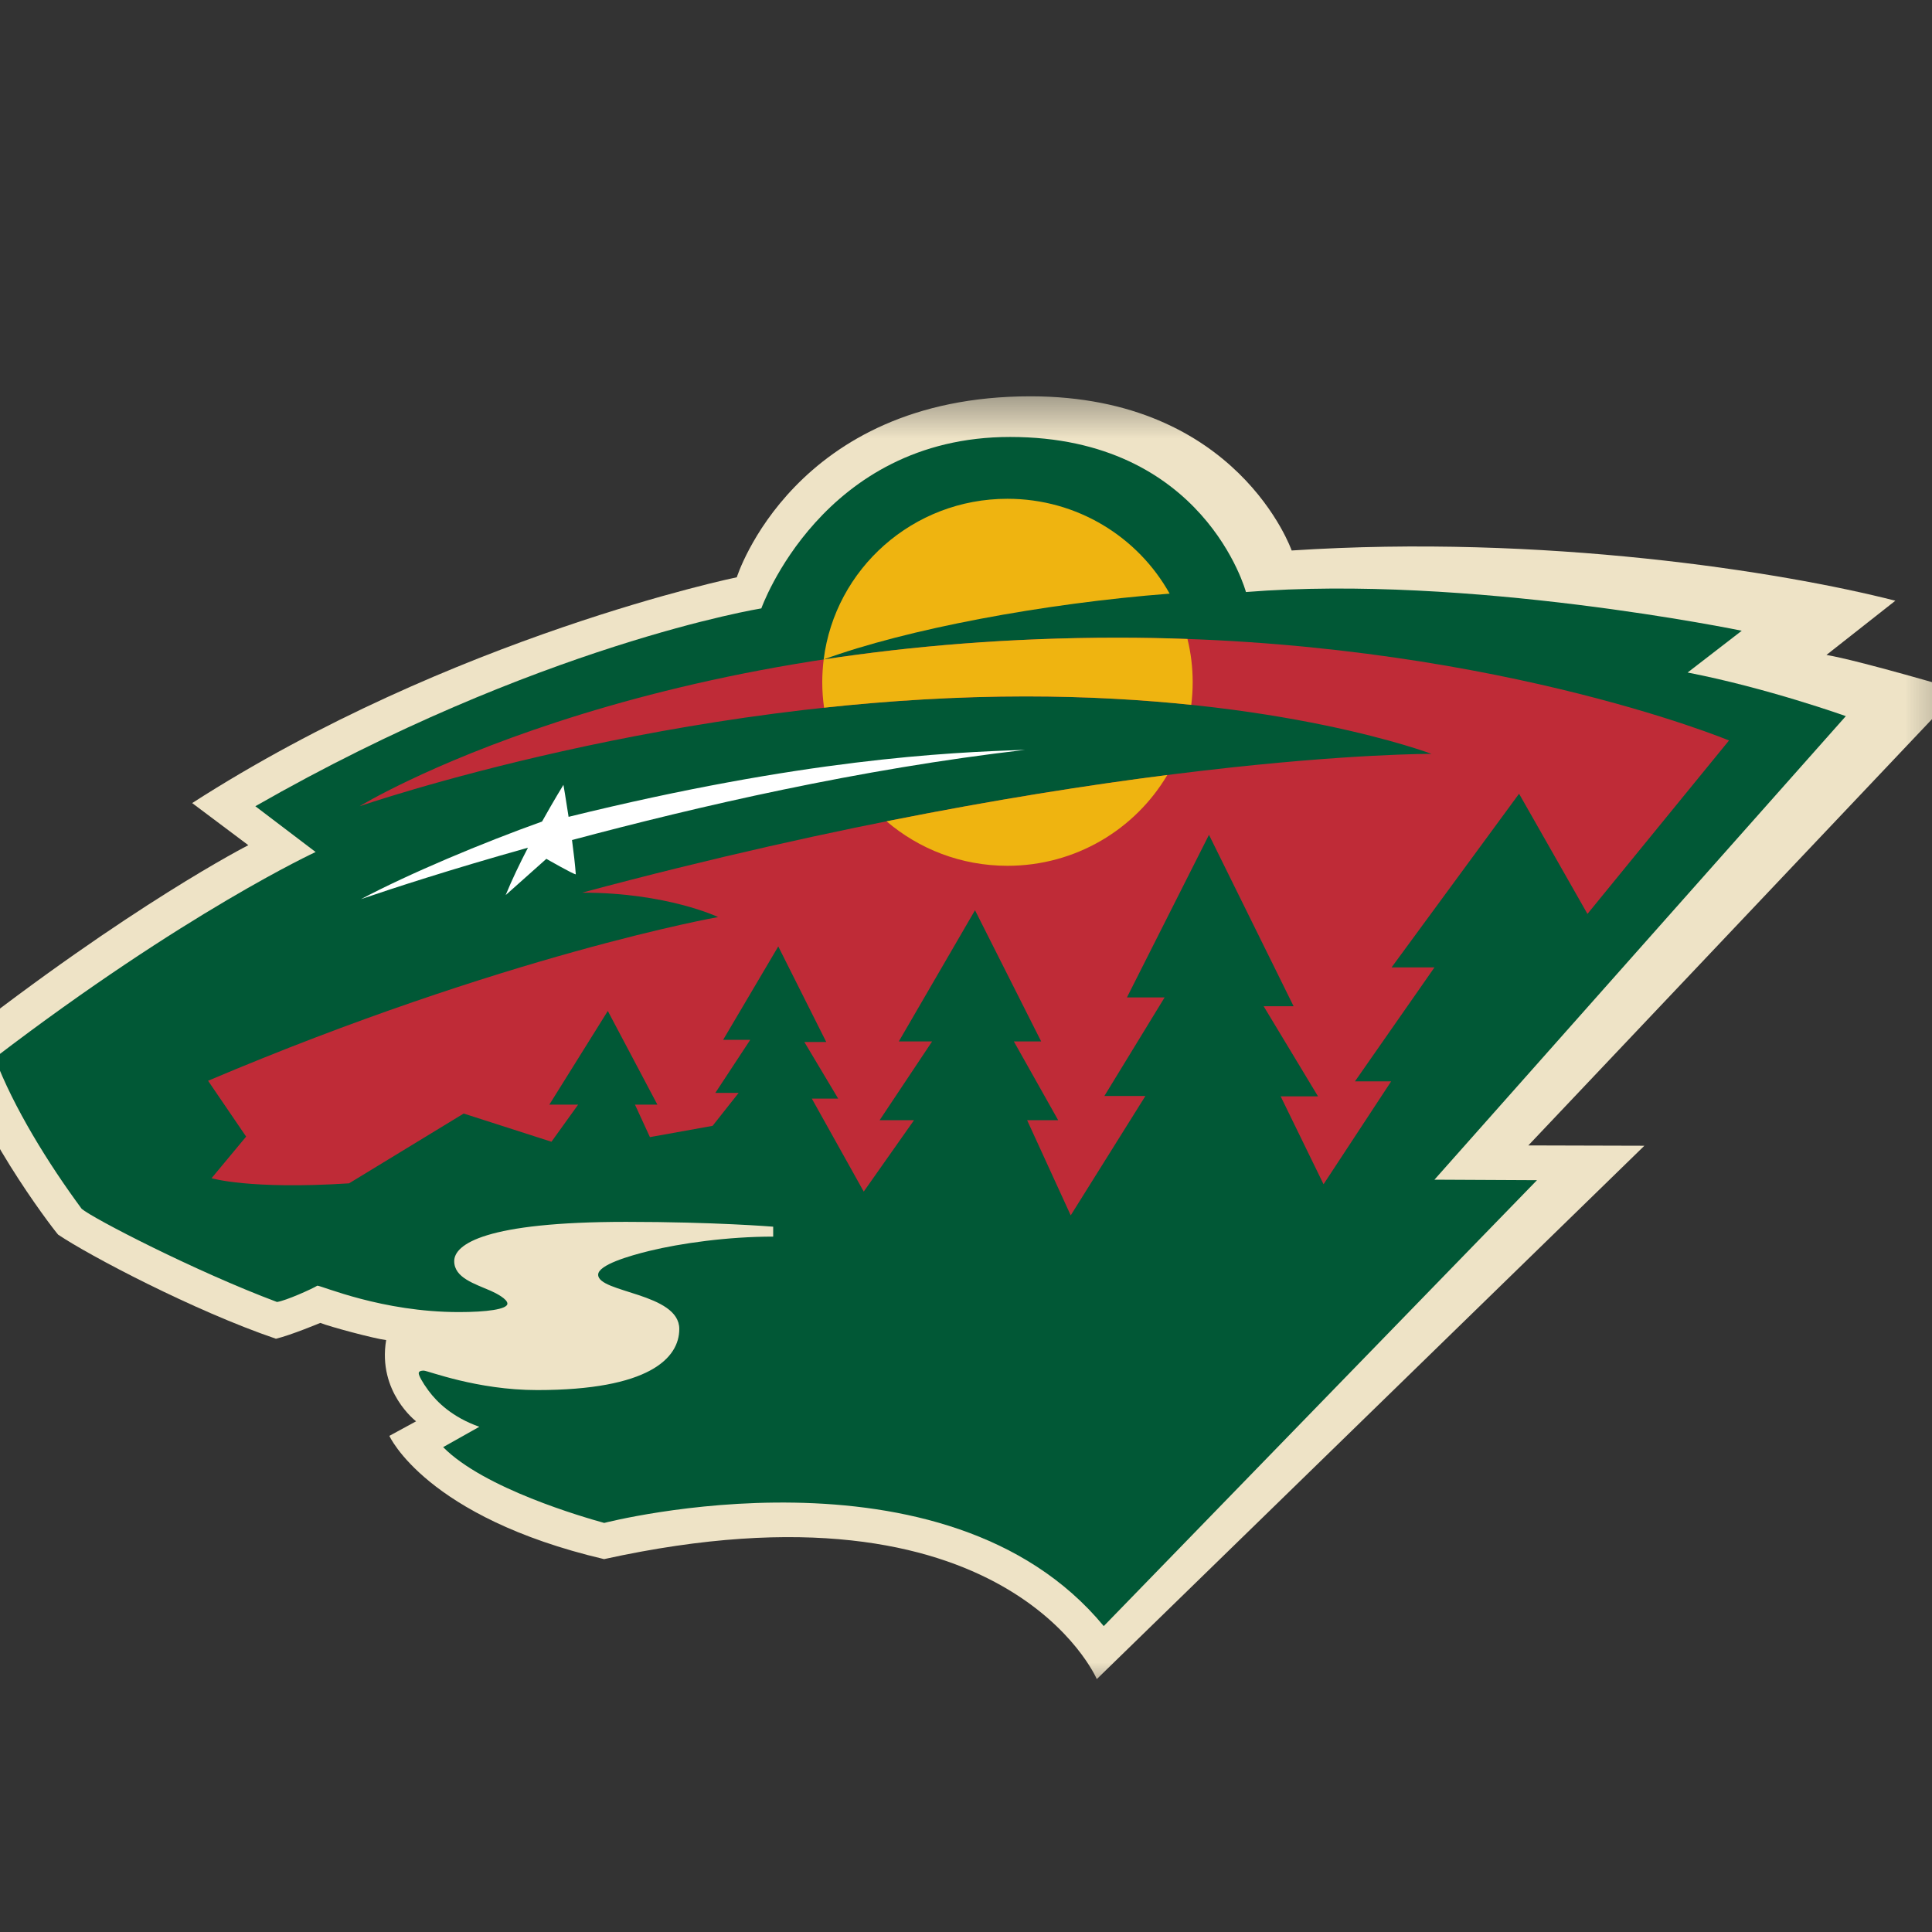 <?xml version="1.0" encoding="UTF-8" standalone="no"?>
<svg width="30px" height="30px" viewBox="0 0 30 30" version="1.1" xmlns="http://www.w3.org/2000/svg" xmlns:xlink="http://www.w3.org/1999/xlink">
    <rect x="0" y="0" width="30" height="30" fill="#333333" stroke="none"/>
    <!-- Generator: Sketch 41 (35326) - http://www.bohemiancoding.com/sketch -->
    <title>wild</title>
    <desc>Created with Sketch.</desc>
    <defs>
        <polygon id="path-1" points="0 20.399 31.561 20.399 31.561 -1.77635684e-14 0 -1.77635684e-14"></polygon>
    </defs>
    <g id="Page-1" stroke="none" stroke-width="1" fill="none" fill-rule="evenodd">
        <g id="wild">
            <g transform="translate(-1, 3)" id="Page-1">
                <g>
                    <g id="Artboard-Copy">
                        <g id="wild" transform="translate(0, 0.912)">
                            <g id="Page-1">
                                <g id="Artboard">
                                    <g id="wild" transform="translate(0, 0.229)">
                                        <g id="g2412" transform="translate(16.552, 11.281) scale(1, -1) translate(-16.552, -11.281) translate(0.052, 0.281)">
                                            <g id="g2414" transform="translate(0.019, 0.109)">
                                                <g id="g2416-Clipped">
                                                    <g>
                                                        <mask id="mask-2" fill="white">
                                                            <use xlink:href="#path-1"></use>
                                                        </mask>
                                                        <g id="path-1"></g>
                                                        <g id="g2416" mask="url(#mask-2)">
                                                            <g id="Group" transform="translate(0, 0.136)">
                                                                <g id="g2422" transform="translate(0.121, 0.104)" fill="#EEE3C6">
                                                                    <path d="M17.839,1.77635684e-14 L26.342,8.282 L24.54,8.287 L31.235,15.357 C31.235,15.357 29.676,15.818 29.169,15.903 L30.239,16.745 C28.459,17.2 24.775,17.78 20.865,17.525 C20.865,17.525 20.03,19.919 16.809,19.919 C13.13,19.919 12.249,17.109 12.249,17.109 C12.249,17.109 7.832,16.199 3.792,13.603 L4.664,12.949 C4.664,12.949 2.845,12.024 0.085,9.856 C0.384,8.63 1.588,7.045 1.71,6.902 C2.186,6.58 3.826,5.716 5.093,5.285 C5.326,5.341 5.782,5.531 5.782,5.531 C5.928,5.472 6.614,5.288 6.804,5.264 C6.669,4.458 7.269,4.003 7.269,4.003 L6.854,3.777 C6.854,3.777 7.419,2.514 10.188,1.863 C16.453,3.242 17.839,1.77635684e-14 17.839,1.77635684e-14" id="path2424"></path>
                                                                </g>
                                                                <g id="g2426" transform="translate(0.848, 0.911)" fill="#015836">
                                                                    <path d="M-1.77635684e-15,8.84 C0.293,8.066 0.832,7.196 1.349,6.496 C1.508,6.355 3.116,5.523 4.382,5.049 C4.517,5.067 4.934,5.255 5.008,5.302 C5.081,5.302 6.009,4.892 7.209,4.892 C7.633,4.892 7.96,4.935 7.96,5.023 C7.96,5.095 7.784,5.186 7.702,5.222 C7.458,5.33 7.134,5.422 7.134,5.683 C7.134,5.945 7.616,6.293 9.803,6.293 C11.18,6.293 12.087,6.218 12.087,6.218 L12.087,6.064 C11.382,6.064 10.652,5.961 10.164,5.842 C9.854,5.766 9.369,5.625 9.369,5.472 C9.369,5.191 10.629,5.189 10.629,4.63 C10.629,4.177 10.161,3.681 8.422,3.681 C7.483,3.681 6.725,3.983 6.661,3.983 C6.596,3.983 6.583,3.962 6.583,3.941 C6.583,3.909 6.637,3.804 6.734,3.673 C6.87,3.49 7.106,3.259 7.524,3.111 L6.962,2.795 C7.599,2.15 9.143,1.707 9.463,1.618 C9.463,1.618 14.762,2.992 17.22,0.016 L23.947,6.94 L22.355,6.948 L28.743,14.146 C28.743,14.146 27.52,14.584 26.286,14.823 L27.127,15.472 C27.127,15.472 22.88,16.35 19.428,16.073 C19.428,16.073 18.782,18.481 15.766,18.481 C12.845,18.481 11.903,15.819 11.903,15.819 C11.903,15.819 8.434,15.258 4.046,12.747 L4.982,12.036 C4.982,12.036 2.965,11.105 -1.77635684e-15,8.84" id="path2428"></path>
                                                                </g>
                                                                <g id="g2430" transform="translate(4.077, 7.202)" fill="#BF2B37">
                                                                    <path d="M0.137,0.68 C0.137,0.68 0.72,0.501 2.272,0.6 L4.052,1.684 L5.415,1.246 L5.829,1.822 L5.382,1.822 L6.29,3.277 L7.06,1.822 L6.712,1.822 L6.944,1.318 L7.917,1.493 L8.322,2.005 L7.96,2.005 L8.502,2.829 L8.081,2.829 L8.937,4.279 L9.682,2.795 L9.342,2.795 L9.867,1.916 L9.458,1.916 L10.264,0.472 L11.045,1.581 L10.511,1.581 L11.326,2.804 L10.809,2.804 L11.992,4.841 L13.019,2.804 L12.595,2.804 L13.283,1.581 L12.801,1.581 L13.478,0.103 L14.638,1.957 L14.001,1.957 L14.936,3.487 L14.351,3.487 L15.625,6.012 L16.939,3.35 L16.474,3.35 L17.318,1.951 L16.738,1.951 L17.404,0.586 L18.454,2.184 L17.892,2.184 L19.126,3.953 L18.46,3.953 L20.44,6.65 L21.502,4.784 L23.7,7.477 C23.7,7.477 19.866,9.073 14.207,9.073 C6.694,9.073 2.436,6.456 2.436,6.456 C2.436,6.456 7.366,8.161 12.781,8.161 C16.733,8.161 19.08,7.269 19.08,7.269 C19.08,7.269 14.022,7.293 5.891,5.114 C7.211,5.114 8.003,4.735 8.003,4.735 C8.003,4.735 4.703,4.152 0.083,2.193 L0.674,1.326 L0.137,0.68 L0.137,0.68 L0.137,0.68 Z" id="path2432"></path>
                                                                </g>
                                                                <g id="g2434" transform="translate(14.695, 12.608)" fill="#EFB410">
                                                                    <path d="M0,0.816 C0.504,0.385 1.16,0.125 1.878,0.125 C2.936,0.125 3.861,0.691 4.36,1.535 C3.144,1.38 1.681,1.152 0,0.816" id="path2436"></path>
                                                                </g>
                                                                <g id="g2438" transform="translate(13.582, 15.121)" fill="#EFB410">
                                                                    <path d="M0.137,0.816 C0.123,0.7 0.115,0.582 0.115,0.462 C0.115,0.328 0.125,0.196 0.143,0.067 C1.145,0.175 2.201,0.242 3.276,0.242 C4.229,0.242 5.089,0.19 5.845,0.111 C5.859,0.226 5.867,0.343 5.867,0.462 C5.867,0.693 5.839,0.919 5.786,1.134 C5.433,1.147 5.071,1.154 4.702,1.154 C3.012,1.154 1.487,1.021 0.137,0.816" id="path2440"></path>
                                                                </g>
                                                                <g id="g2442" transform="translate(13.602, 15.871)" fill="#EFB410">
                                                                    <path d="M5.489,1.088 C4.999,1.966 4.055,2.561 2.97,2.561 C1.503,2.561 0.293,1.473 0.117,0.066 C1.397,0.535 3.526,0.937 5.489,1.088" id="path2444"></path>
                                                                </g>
                                                                <g id="g2446" transform="translate(6.416, 12.085)" fill="#FFFFFF">
                                                                    <path d="M10.429,2.448 C9.211,2.409 6.972,2.302 3.345,1.409 C3.344,1.408 3.343,1.408 3.342,1.408 C3.3,1.687 3.262,1.905 3.262,1.905 C3.262,1.905 3.115,1.667 2.93,1.335 C2.012,1.007 0.873,0.53 0.118,0.13 C0.582,0.289 1.501,0.59 2.711,0.929 C2.586,0.688 2.462,0.431 2.365,0.193 L2.997,0.756 C2.997,0.756 3.431,0.507 3.454,0.516 C3.443,0.665 3.421,0.856 3.395,1.048 C5.346,1.569 7.854,2.15 10.429,2.448" id="path2448"></path>
                                                                </g>
                                                            </g>
                                                        </g>
                                                    </g>
                                                </g>
                                            </g>
                                        </g>
                                    </g>
                                </g>
                            </g>
                        </g>
                    </g>
                </g>
            </g>
        </g>
    </g>
</svg>